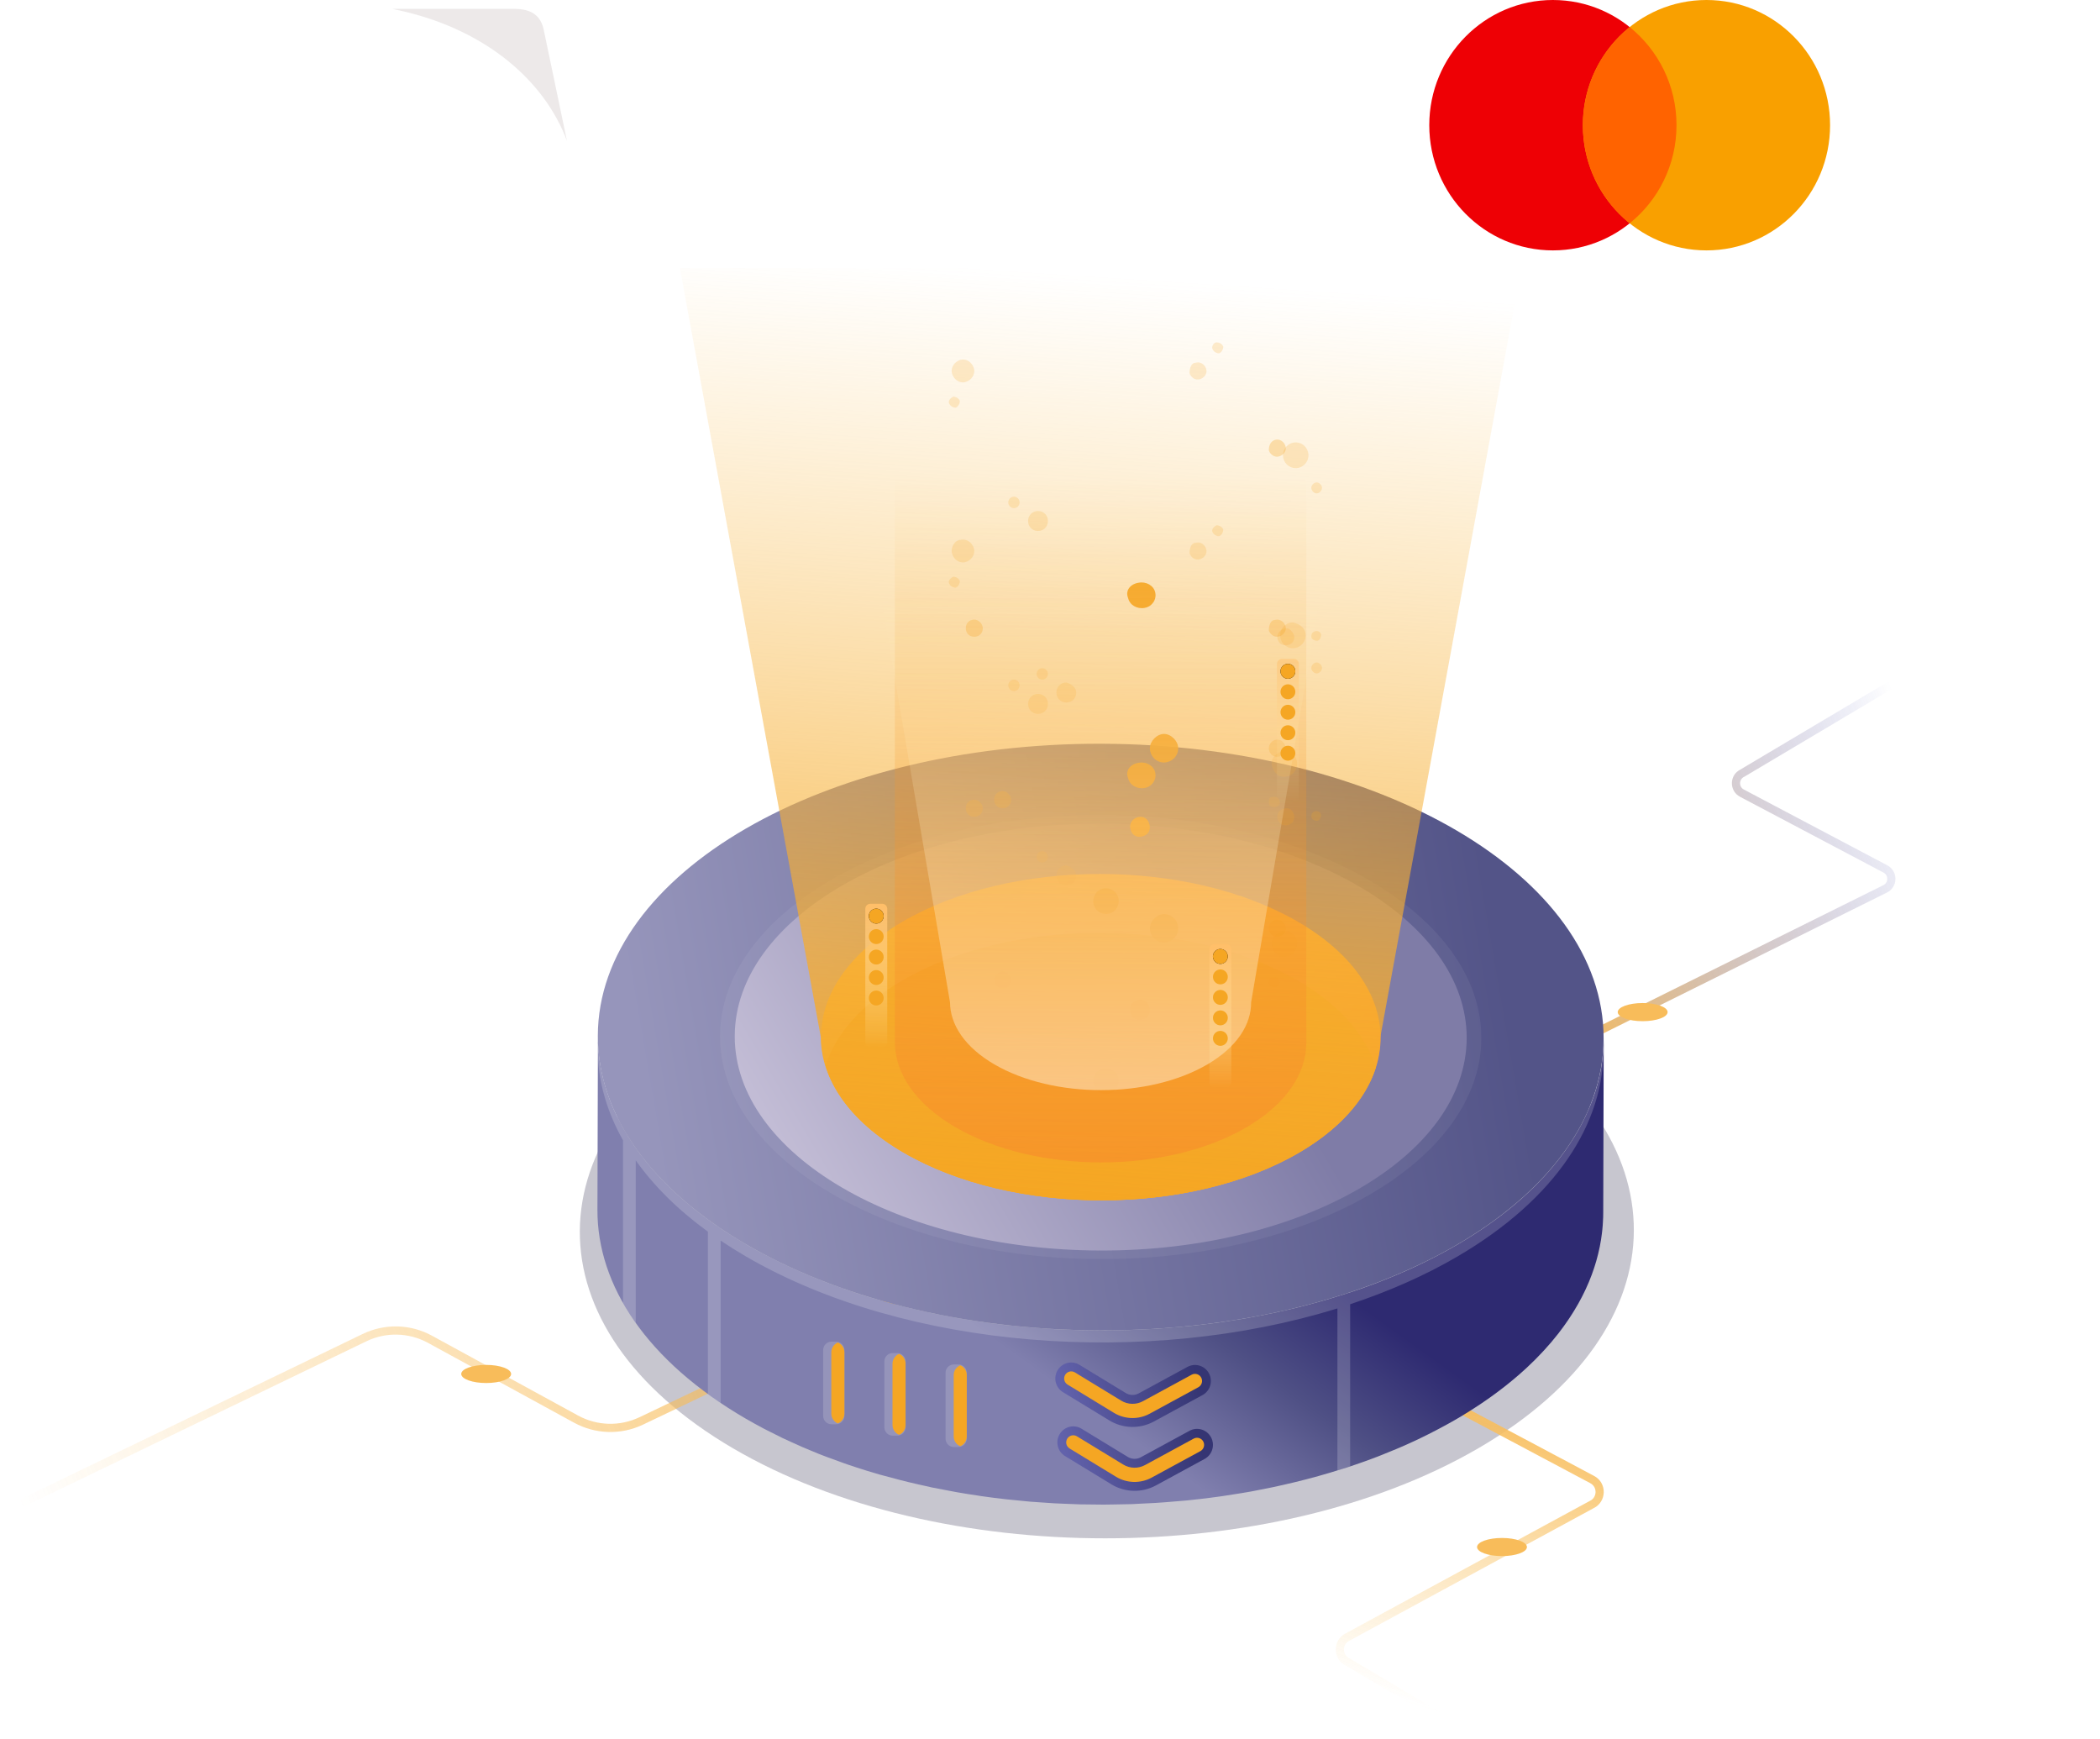 <svg width="122" height="101" viewBox="0 0 122 101" fill="none" xmlns="http://www.w3.org/2000/svg">
<g opacity="0.75">
<path opacity="0.3" d="M42.724 58.878C30.727 65.851 30.664 77.156 42.583 84.13C54.499 91.102 73.885 91.102 85.881 84.129C97.876 77.157 97.939 65.851 86.022 58.879C74.104 51.906 54.718 51.906 42.724 58.878Z" fill="#06002A"/>
<path d="M55.378 73.891L37.255 82.539C36.048 83.115 34.64 83.076 33.466 82.434L24.982 77.798C23.799 77.151 22.38 77.117 21.167 77.706L1 87.443" stroke="url(#paint0_linear)" stroke-width="0.476"/>
<path d="M28.244 80.338C29.045 80.338 29.693 80.103 29.693 79.811C29.693 79.521 29.045 79.285 28.244 79.285C27.444 79.285 26.795 79.521 26.795 79.811C26.795 80.103 27.444 80.338 28.244 80.338Z" fill="#F5A623"/>
<path d="M87.471 62.579L109.519 51.632C109.991 51.398 110 50.723 109.534 50.477L101.197 46.072C100.73 45.825 100.739 45.147 101.214 44.915L121 33.155" stroke="url(#paint1_linear)" stroke-width="0.476"/>
<path d="M95.431 59.319C96.231 59.319 96.88 59.083 96.88 58.792C96.88 58.501 96.231 58.265 95.431 58.265C94.63 58.265 93.982 58.501 93.982 58.792C93.982 59.083 94.63 59.319 95.431 59.319Z" fill="#F5A623"/>
<path d="M77.466 77.951L92.503 85.948C93.09 86.26 93.071 87.112 92.471 87.397L78.301 95.085C77.67 95.385 77.691 96.297 78.336 96.567L84.107 100" stroke="url(#paint2_linear)" stroke-width="0.476"/>
<path d="M87.259 90.391C88.059 90.391 88.708 90.156 88.708 89.865C88.708 89.573 88.059 89.338 87.259 89.338C86.459 89.338 85.81 89.573 85.81 89.865C85.81 90.156 86.459 90.391 87.259 90.391Z" fill="#F5A623"/>
</g>
<path d="M93.161 60.66C93.158 60.734 93.154 60.809 93.15 60.883C93.146 60.947 93.142 61.011 93.137 61.075C93.132 61.15 93.124 61.224 93.117 61.299C93.111 61.362 93.105 61.425 93.097 61.489C93.088 61.564 93.077 61.639 93.066 61.715C93.058 61.777 93.049 61.84 93.039 61.903C93.027 61.979 93.013 62.055 92.999 62.131C92.987 62.192 92.977 62.254 92.964 62.315C92.949 62.391 92.931 62.466 92.914 62.541C92.9 62.602 92.887 62.664 92.872 62.725C92.854 62.801 92.833 62.876 92.813 62.952C92.796 63.013 92.781 63.073 92.763 63.134C92.741 63.211 92.717 63.288 92.693 63.365C92.674 63.423 92.657 63.482 92.638 63.541C92.611 63.621 92.582 63.702 92.553 63.782C92.534 63.837 92.516 63.892 92.495 63.946C92.452 64.062 92.406 64.177 92.358 64.292C92.35 64.314 92.342 64.335 92.333 64.356C92.276 64.492 92.216 64.628 92.153 64.764C92.133 64.806 92.112 64.847 92.092 64.889C92.047 64.983 92.003 65.076 91.955 65.169C91.928 65.222 91.9 65.274 91.872 65.327C91.828 65.409 91.785 65.491 91.74 65.573C91.713 65.621 91.684 65.668 91.657 65.716C91.604 65.809 91.55 65.902 91.494 65.994C91.461 66.048 91.427 66.102 91.393 66.156C91.339 66.242 91.285 66.327 91.228 66.412C91.192 66.468 91.154 66.523 91.117 66.579C91.059 66.663 91.001 66.747 90.942 66.83C90.903 66.885 90.864 66.939 90.824 66.994C90.76 67.08 90.695 67.166 90.629 67.252C90.592 67.301 90.555 67.35 90.516 67.399C90.398 67.549 90.276 67.699 90.15 67.848C90.129 67.872 90.108 67.896 90.087 67.92C89.979 68.046 89.868 68.17 89.754 68.295C89.713 68.34 89.671 68.385 89.629 68.43C89.525 68.541 89.418 68.652 89.31 68.762C89.272 68.8 89.235 68.839 89.197 68.877C89.052 69.021 88.904 69.165 88.752 69.307C88.695 69.359 88.637 69.411 88.58 69.463C88.507 69.53 88.434 69.597 88.359 69.663C88.298 69.717 88.235 69.77 88.173 69.823C88.098 69.888 88.023 69.952 87.947 70.016C87.882 70.07 87.815 70.124 87.75 70.177C87.672 70.24 87.596 70.303 87.517 70.366C87.449 70.419 87.38 70.472 87.311 70.525C87.231 70.587 87.152 70.649 87.07 70.71C86.999 70.763 86.926 70.816 86.854 70.869C86.772 70.929 86.691 70.989 86.607 71.048C86.533 71.101 86.457 71.154 86.381 71.206C86.297 71.265 86.213 71.324 86.126 71.382C86.049 71.434 85.97 71.486 85.892 71.537C85.805 71.595 85.718 71.653 85.629 71.71C85.549 71.761 85.468 71.812 85.386 71.863C85.296 71.919 85.206 71.976 85.114 72.032C84.97 72.12 84.826 72.207 84.678 72.294C84.362 72.479 84.038 72.657 83.711 72.832C83.625 72.878 83.538 72.923 83.451 72.969C83.157 73.122 82.86 73.272 82.558 73.417C82.518 73.436 82.479 73.457 82.439 73.475C82.102 73.636 81.759 73.79 81.413 73.94C81.323 73.979 81.233 74.017 81.143 74.055C80.848 74.18 80.55 74.302 80.249 74.419C80.184 74.445 80.118 74.472 80.052 74.497C79.696 74.634 79.336 74.765 78.972 74.892C78.885 74.922 78.796 74.951 78.708 74.981C78.462 75.065 78.214 75.145 77.965 75.224C77.729 75.299 77.492 75.371 77.253 75.442C77.052 75.501 76.851 75.56 76.648 75.617C76.407 75.684 76.164 75.749 75.92 75.812C75.716 75.865 75.512 75.918 75.306 75.968C75.059 76.028 74.811 76.085 74.561 76.141C74.356 76.187 74.15 76.234 73.943 76.277C73.689 76.331 73.433 76.38 73.178 76.429C72.951 76.472 72.725 76.517 72.498 76.557C72.394 76.575 72.291 76.593 72.187 76.61C71.838 76.669 71.489 76.725 71.137 76.776C71.077 76.784 71.017 76.794 70.957 76.803C70.555 76.86 70.152 76.91 69.747 76.957C69.646 76.969 69.544 76.98 69.442 76.991C69.192 77.018 68.94 77.041 68.689 77.065C68.376 77.094 68.063 77.12 67.749 77.144C67.552 77.158 67.354 77.173 67.157 77.185C66.83 77.205 66.502 77.221 66.174 77.235C65.99 77.243 65.805 77.252 65.62 77.258C65.336 77.267 65.051 77.271 64.767 77.275C64.568 77.278 64.368 77.282 64.169 77.283C63.864 77.284 63.56 77.278 63.255 77.274C63.076 77.271 62.896 77.271 62.717 77.266C62.436 77.259 62.156 77.245 61.875 77.233C61.682 77.225 61.489 77.219 61.297 77.209C60.995 77.192 60.694 77.169 60.393 77.147C60.222 77.135 60.051 77.126 59.88 77.111C59.515 77.081 59.151 77.043 58.788 77.004C58.684 76.993 58.579 76.985 58.474 76.974C58.007 76.921 57.542 76.862 57.078 76.796C57.003 76.785 56.928 76.771 56.853 76.76C56.456 76.702 56.06 76.64 55.666 76.572C55.501 76.543 55.337 76.51 55.173 76.479C54.871 76.423 54.57 76.368 54.271 76.306C54.114 76.274 53.959 76.237 53.803 76.203C53.474 76.132 53.146 76.059 52.821 75.98C52.639 75.936 52.459 75.889 52.279 75.843C51.982 75.767 51.686 75.689 51.393 75.607C51.141 75.536 50.889 75.465 50.64 75.39C50.547 75.362 50.453 75.335 50.36 75.306C49.984 75.19 49.612 75.07 49.244 74.944C49.173 74.919 49.103 74.894 49.032 74.869C48.727 74.762 48.424 74.652 48.124 74.539C48.022 74.5 47.92 74.461 47.819 74.422C47.58 74.329 47.345 74.232 47.109 74.134C46.948 74.067 46.785 74.001 46.626 73.932C46.396 73.833 46.171 73.729 45.945 73.626C45.797 73.558 45.648 73.492 45.503 73.422C45.256 73.304 45.015 73.181 44.774 73.058C44.654 72.997 44.532 72.939 44.414 72.876C44.057 72.688 43.705 72.494 43.361 72.294C39.761 70.202 37.287 67.7 35.941 65.047C35.134 63.455 34.732 61.808 34.737 60.163V60.163C34.737 60.163 34.737 60.163 34.737 60.163L34.708 70.28C34.696 74.669 37.573 79.064 43.332 82.412C43.677 82.612 44.028 82.805 44.385 82.994C44.504 83.056 44.626 83.115 44.746 83.176C44.987 83.299 45.228 83.422 45.474 83.54C45.62 83.609 45.769 83.675 45.917 83.743C46.142 83.847 46.368 83.95 46.597 84.05C46.757 84.119 46.919 84.185 47.081 84.252C47.237 84.316 47.39 84.384 47.547 84.446C47.628 84.478 47.71 84.508 47.791 84.54C47.892 84.579 47.994 84.618 48.096 84.656C48.396 84.77 48.698 84.88 49.004 84.987C49.075 85.011 49.144 85.037 49.215 85.061C49.584 85.188 49.956 85.308 50.331 85.424C50.424 85.452 50.518 85.48 50.612 85.508C50.773 85.556 50.933 85.606 51.095 85.653C51.184 85.678 51.275 85.699 51.364 85.724C51.658 85.806 51.953 85.885 52.251 85.961C52.431 86.007 52.611 86.054 52.792 86.097C53.117 86.176 53.446 86.249 53.775 86.321C53.898 86.348 54.019 86.379 54.142 86.405C54.176 86.412 54.209 86.417 54.243 86.424C54.542 86.486 54.843 86.541 55.145 86.597C55.309 86.627 55.473 86.661 55.638 86.689C56.032 86.758 56.429 86.82 56.826 86.878C56.897 86.889 56.968 86.902 57.039 86.912C57.042 86.912 57.046 86.913 57.05 86.913C57.513 86.979 57.979 87.039 58.446 87.091C58.55 87.103 58.654 87.111 58.758 87.122C59.122 87.161 59.486 87.198 59.852 87.229C59.861 87.23 59.87 87.231 59.879 87.231C60.041 87.245 60.203 87.253 60.364 87.265C60.665 87.287 60.966 87.31 61.268 87.326C61.461 87.337 61.654 87.342 61.847 87.351C62.127 87.363 62.408 87.376 62.689 87.384C62.712 87.384 62.734 87.386 62.757 87.386C62.913 87.39 63.07 87.389 63.227 87.391C63.531 87.396 63.836 87.401 64.141 87.401C64.34 87.4 64.539 87.395 64.739 87.392C65.023 87.388 65.308 87.385 65.592 87.376C65.644 87.374 65.697 87.374 65.749 87.373C65.882 87.368 66.014 87.358 66.146 87.352C66.474 87.339 66.801 87.323 67.128 87.303C67.326 87.29 67.523 87.276 67.721 87.261C68.034 87.238 68.348 87.212 68.661 87.183C68.77 87.172 68.88 87.166 68.989 87.155C69.131 87.141 69.272 87.124 69.413 87.108C69.515 87.097 69.617 87.087 69.719 87.075C70.124 87.028 70.527 86.977 70.929 86.92C70.989 86.912 71.049 86.902 71.109 86.893C71.46 86.842 71.81 86.787 72.159 86.728C72.263 86.71 72.366 86.693 72.469 86.675C72.552 86.66 72.634 86.647 72.716 86.632C72.861 86.606 73.004 86.574 73.149 86.547C73.405 86.498 73.661 86.448 73.915 86.395C74.122 86.352 74.327 86.305 74.533 86.259C74.782 86.203 75.031 86.146 75.278 86.085C75.484 86.035 75.688 85.983 75.892 85.93C76.136 85.866 76.379 85.802 76.62 85.734C76.823 85.677 77.024 85.619 77.225 85.559C77.463 85.489 77.7 85.416 77.936 85.341C78.039 85.309 78.145 85.28 78.247 85.246C78.392 85.199 78.535 85.148 78.68 85.099C78.768 85.069 78.856 85.04 78.944 85.009C79.308 84.883 79.668 84.751 80.024 84.615C80.09 84.589 80.155 84.563 80.221 84.537C80.522 84.419 80.82 84.298 81.115 84.173C81.205 84.135 81.295 84.097 81.385 84.058C81.731 83.908 82.074 83.754 82.411 83.593C82.451 83.574 82.49 83.554 82.53 83.535C82.832 83.39 83.129 83.24 83.422 83.087C83.509 83.041 83.596 82.996 83.683 82.949C84.01 82.775 84.333 82.597 84.65 82.412C84.77 82.341 84.888 82.271 85.006 82.199C85.033 82.183 85.059 82.166 85.086 82.15C85.178 82.094 85.268 82.037 85.358 81.981C85.439 81.93 85.521 81.879 85.601 81.827C85.689 81.77 85.777 81.713 85.864 81.655C85.942 81.603 86.021 81.552 86.098 81.5C86.184 81.441 86.269 81.382 86.353 81.324C86.429 81.271 86.505 81.219 86.579 81.166C86.662 81.107 86.744 81.046 86.826 80.987C86.898 80.933 86.971 80.881 87.042 80.827C87.123 80.766 87.203 80.705 87.282 80.643C87.351 80.59 87.421 80.537 87.489 80.483C87.567 80.421 87.644 80.358 87.721 80.295C87.787 80.242 87.854 80.188 87.918 80.134C87.995 80.07 88.07 80.005 88.145 79.941C88.207 79.887 88.27 79.834 88.33 79.781C88.406 79.714 88.478 79.647 88.552 79.581C88.603 79.534 88.656 79.488 88.706 79.441C88.712 79.436 88.717 79.43 88.723 79.425C88.876 79.282 89.024 79.139 89.169 78.995C89.207 78.957 89.244 78.918 89.281 78.88C89.39 78.77 89.496 78.659 89.6 78.548C89.643 78.503 89.685 78.458 89.726 78.412C89.84 78.288 89.95 78.163 90.058 78.038C90.079 78.013 90.101 77.99 90.122 77.965C90.248 77.817 90.37 77.667 90.488 77.516C90.498 77.504 90.509 77.492 90.519 77.479C90.547 77.443 90.573 77.406 90.601 77.37C90.667 77.284 90.732 77.198 90.795 77.112C90.835 77.057 90.874 77.003 90.913 76.948C90.972 76.865 91.031 76.781 91.088 76.697C91.126 76.641 91.163 76.586 91.2 76.53C91.256 76.445 91.311 76.359 91.364 76.274C91.398 76.22 91.432 76.166 91.465 76.111C91.521 76.019 91.575 75.927 91.628 75.834C91.65 75.797 91.673 75.759 91.694 75.722C91.7 75.711 91.705 75.701 91.711 75.69C91.757 75.608 91.8 75.525 91.844 75.443C91.871 75.391 91.9 75.339 91.926 75.287C91.975 75.193 92.02 75.099 92.065 75.004C92.084 74.963 92.105 74.922 92.124 74.882C92.187 74.746 92.247 74.61 92.305 74.473C92.313 74.454 92.32 74.435 92.328 74.415C92.376 74.298 92.423 74.181 92.467 74.064C92.468 74.059 92.47 74.054 92.472 74.05C92.491 73.999 92.508 73.948 92.526 73.897C92.554 73.818 92.583 73.738 92.609 73.659C92.629 73.6 92.646 73.541 92.665 73.482C92.688 73.405 92.713 73.328 92.735 73.252C92.753 73.191 92.768 73.13 92.784 73.069C92.805 72.993 92.825 72.918 92.844 72.843C92.859 72.781 92.872 72.719 92.886 72.656C92.903 72.582 92.921 72.508 92.936 72.433C92.938 72.42 92.942 72.407 92.944 72.394C92.954 72.345 92.961 72.296 92.97 72.247C92.984 72.172 92.998 72.096 93.011 72.02C93.021 71.957 93.029 71.894 93.038 71.831C93.049 71.757 93.059 71.682 93.068 71.607C93.076 71.543 93.082 71.479 93.089 71.415C93.096 71.341 93.103 71.267 93.109 71.193C93.114 71.129 93.118 71.064 93.121 70.999C93.126 70.926 93.13 70.852 93.132 70.778C93.133 70.754 93.135 70.73 93.136 70.706C93.138 70.62 93.14 70.534 93.14 70.448L93.169 60.331C93.168 60.441 93.165 60.55 93.161 60.66Z" fill="url(#paint3_linear)"/>
<path opacity="0.19" d="M93.15 60.883C93.146 60.947 93.142 61.011 93.138 61.075C93.132 61.15 93.124 61.224 93.117 61.299C93.111 61.362 93.105 61.426 93.097 61.489C93.088 61.564 93.077 61.639 93.067 61.715C93.058 61.777 93.049 61.84 93.039 61.903C93.027 61.979 93.013 62.055 92.999 62.131C92.987 62.192 92.977 62.254 92.964 62.315C92.949 62.391 92.931 62.466 92.915 62.541C92.9 62.602 92.888 62.664 92.873 62.725C92.854 62.801 92.833 62.877 92.813 62.952C92.796 63.013 92.781 63.073 92.764 63.134C92.742 63.211 92.717 63.288 92.693 63.365C92.674 63.423 92.657 63.482 92.638 63.541C92.611 63.622 92.582 63.702 92.553 63.782C92.534 63.837 92.516 63.892 92.495 63.946C92.452 64.062 92.406 64.177 92.358 64.292C92.35 64.314 92.342 64.335 92.333 64.356C92.276 64.492 92.216 64.628 92.153 64.764C92.133 64.806 92.112 64.847 92.092 64.889C92.047 64.983 92.003 65.076 91.955 65.169C91.928 65.222 91.9 65.274 91.872 65.327C91.828 65.409 91.785 65.491 91.74 65.573C91.713 65.621 91.684 65.668 91.657 65.716C91.604 65.809 91.55 65.902 91.494 65.994C91.461 66.048 91.427 66.102 91.393 66.156C91.339 66.242 91.285 66.327 91.228 66.412C91.192 66.468 91.154 66.523 91.117 66.579C91.059 66.663 91.001 66.747 90.942 66.831C90.903 66.885 90.864 66.94 90.824 66.994C90.76 67.08 90.695 67.166 90.629 67.252C90.592 67.301 90.555 67.35 90.516 67.399C90.398 67.549 90.276 67.699 90.15 67.848C90.129 67.872 90.108 67.896 90.087 67.92C89.979 68.046 89.868 68.171 89.754 68.295C89.713 68.34 89.671 68.385 89.629 68.43C89.525 68.541 89.419 68.652 89.31 68.762C89.272 68.801 89.236 68.839 89.197 68.877C89.052 69.021 88.904 69.165 88.752 69.307C88.696 69.359 88.637 69.411 88.58 69.463C88.507 69.53 88.434 69.597 88.359 69.663C88.298 69.717 88.235 69.77 88.173 69.823C88.098 69.888 88.023 69.952 87.947 70.017C87.882 70.07 87.816 70.124 87.75 70.177C87.672 70.24 87.596 70.303 87.517 70.366C87.449 70.419 87.38 70.472 87.311 70.526C87.231 70.587 87.152 70.649 87.07 70.71C86.999 70.763 86.926 70.816 86.854 70.869C86.772 70.929 86.691 70.989 86.607 71.049C86.533 71.101 86.457 71.154 86.381 71.206C86.297 71.265 86.213 71.324 86.126 71.382C86.049 71.434 85.971 71.486 85.892 71.538C85.805 71.595 85.718 71.653 85.629 71.71C85.549 71.761 85.468 71.812 85.386 71.863C85.296 71.92 85.206 71.976 85.114 72.032C84.97 72.12 84.826 72.208 84.678 72.294C84.362 72.479 84.038 72.657 83.711 72.832C83.625 72.878 83.538 72.924 83.451 72.969C83.157 73.122 82.86 73.272 82.558 73.417C82.518 73.436 82.479 73.457 82.439 73.476C82.102 73.636 81.759 73.79 81.413 73.94C81.323 73.979 81.233 74.017 81.143 74.055C80.848 74.18 80.55 74.302 80.249 74.419C80.184 74.445 80.119 74.472 80.052 74.497C79.697 74.634 79.336 74.765 78.972 74.892C78.885 74.922 78.796 74.952 78.708 74.982C78.619 75.012 78.528 75.04 78.438 75.07C78.28 75.121 78.123 75.174 77.965 75.224C77.729 75.299 77.492 75.371 77.253 75.442C77.052 75.501 76.851 75.56 76.648 75.617C76.407 75.684 76.164 75.749 75.92 75.812C75.716 75.865 75.512 75.918 75.306 75.968C75.059 76.028 74.811 76.085 74.561 76.141C74.356 76.187 74.15 76.234 73.943 76.277C73.689 76.331 73.433 76.38 73.178 76.429C72.951 76.472 72.725 76.517 72.498 76.557C72.394 76.575 72.291 76.593 72.187 76.61C71.838 76.669 71.489 76.725 71.137 76.776C71.077 76.784 71.017 76.794 70.957 76.803C70.555 76.86 70.152 76.91 69.747 76.957C69.645 76.969 69.544 76.98 69.442 76.991C69.192 77.018 68.94 77.042 68.689 77.065C68.376 77.094 68.063 77.12 67.749 77.144C67.552 77.158 67.354 77.173 67.157 77.185C66.83 77.205 66.502 77.221 66.174 77.235C65.99 77.243 65.805 77.252 65.62 77.258C65.336 77.267 65.051 77.271 64.767 77.275C64.568 77.278 64.368 77.282 64.169 77.283C63.864 77.284 63.56 77.278 63.255 77.274C63.076 77.271 62.896 77.271 62.717 77.266C62.436 77.259 62.156 77.245 61.875 77.233C61.682 77.225 61.489 77.219 61.297 77.209C60.995 77.192 60.694 77.169 60.393 77.147C60.222 77.135 60.051 77.126 59.88 77.111C59.515 77.081 59.151 77.043 58.788 77.004C58.684 76.993 58.579 76.985 58.474 76.974C58.007 76.921 57.542 76.862 57.078 76.796C57.003 76.785 56.928 76.771 56.853 76.76C56.456 76.702 56.06 76.64 55.666 76.572C55.501 76.543 55.337 76.51 55.172 76.479C54.871 76.423 54.57 76.368 54.271 76.306C54.114 76.274 53.959 76.237 53.803 76.203C53.474 76.132 53.146 76.059 52.821 75.98C52.639 75.936 52.459 75.889 52.279 75.843C51.982 75.767 51.686 75.689 51.393 75.607C51.141 75.536 50.889 75.465 50.64 75.39C50.547 75.362 50.453 75.335 50.36 75.306C49.984 75.19 49.612 75.07 49.244 74.944C49.173 74.919 49.103 74.894 49.032 74.869C48.727 74.762 48.424 74.652 48.124 74.539C48.022 74.5 47.92 74.461 47.819 74.422C47.58 74.329 47.345 74.232 47.109 74.134C46.948 74.067 46.785 74.001 46.626 73.932C46.396 73.833 46.171 73.729 45.945 73.626C45.797 73.558 45.648 73.492 45.502 73.422C45.256 73.304 45.015 73.181 44.774 73.058C44.654 72.997 44.532 72.939 44.414 72.876C44.057 72.688 43.705 72.494 43.361 72.294C42.837 71.99 42.341 71.676 41.865 71.355C41.612 71.185 41.365 71.011 41.125 70.836C39.364 69.55 37.967 68.151 36.934 66.685C36.663 66.3 36.415 65.912 36.194 65.519C36.106 65.362 36.022 65.205 35.941 65.047C35.159 63.504 34.761 61.909 34.741 60.314C34.739 60.344 34.737 60.373 34.736 60.403L34.733 61.355C34.81 63.007 35.299 64.653 36.194 66.239V75.684C36.416 76.075 36.662 76.462 36.934 76.845V67.404C37.968 68.867 39.365 70.263 41.125 71.546V80.976C41.365 81.151 41.611 81.324 41.865 81.494V72.065C42.336 72.382 42.829 72.691 43.347 72.992C52.673 78.413 66.679 79.416 77.698 76.003V85.414C77.778 85.39 77.857 85.367 77.936 85.341C78.039 85.309 78.145 85.28 78.247 85.246C78.311 85.225 78.374 85.203 78.438 85.181V75.762C80.667 75.022 82.766 74.102 84.664 72.992C90.392 69.64 93.219 65.239 93.152 60.847C93.151 60.859 93.15 60.871 93.15 60.883Z" fill="white"/>
<path d="M93.162 60.323C93.189 50.914 80.129 43.249 63.994 43.204C47.859 43.159 34.757 50.75 34.731 60.16C34.704 69.569 47.763 77.234 63.899 77.279C80.034 77.324 93.136 69.733 93.162 60.323Z" fill="url(#paint4_linear)"/>
<g opacity="0.3">
<path opacity="0.19" d="M86.057 60.304C86.077 53.182 76.193 47.381 63.981 47.347C51.769 47.313 41.853 53.058 41.833 60.18C41.813 67.302 51.697 73.103 63.909 73.137C76.121 73.171 86.037 67.425 86.057 60.304Z" fill="white"/>
</g>
<path d="M85.207 60.302C85.225 53.455 75.722 47.877 63.98 47.844C52.239 47.81 42.704 53.335 42.685 60.182C42.666 67.03 52.17 72.608 63.911 72.641C75.653 72.674 85.187 67.15 85.207 60.302Z" fill="url(#paint5_linear)"/>
<path d="M75.407 53.545C81.775 57.246 81.809 63.247 75.482 66.948C69.156 70.65 58.866 70.65 52.498 66.949C46.13 63.247 46.097 57.246 52.423 53.545C58.749 49.843 69.04 49.844 75.407 53.545Z" fill="url(#paint6_linear)"/>
<path d="M75.392 56.962C69.025 53.261 58.735 53.26 52.408 56.962C50.017 58.361 48.536 60.089 47.961 61.898C48.529 63.748 50.039 65.519 52.498 66.948C58.866 70.65 69.156 70.65 75.482 66.948C77.874 65.549 79.355 63.821 79.93 62.013C79.361 60.163 77.851 58.391 75.392 56.962Z" fill="#F5A623"/>
<path d="M70.354 83.487C70.355 83.487 70.355 83.488 70.356 83.489C70.598 83.941 70.43 84.505 69.982 84.748L67.151 86.287C66.34 86.727 65.347 86.701 64.56 86.219L61.874 84.581C61.438 84.315 61.298 83.744 61.562 83.305C61.827 82.866 62.394 82.725 62.83 82.991L65.518 84.63C65.749 84.771 66.038 84.779 66.274 84.651L69.105 83.112C69.552 82.869 70.112 83.037 70.354 83.487Z" fill="url(#paint7_linear)"/>
<path d="M69.903 83.733C69.903 83.734 69.903 83.734 69.904 83.734C70.011 83.935 69.937 84.186 69.737 84.294L66.906 85.832C66.255 86.186 65.458 86.165 64.826 85.778L62.139 84.14C61.945 84.022 61.883 83.768 62.001 83.572C62.118 83.377 62.37 83.315 62.564 83.433L65.252 85.072C65.637 85.308 66.121 85.32 66.517 85.105L69.348 83.567C69.547 83.459 69.795 83.533 69.903 83.733Z" fill="#F5A623"/>
<path d="M70.235 79.775C70.235 79.776 70.236 79.776 70.236 79.777C70.478 80.229 70.311 80.793 69.862 81.037L67.031 82.575C66.22 83.016 65.228 82.99 64.441 82.507L61.755 80.87C61.318 80.604 61.179 80.032 61.443 79.593C61.707 79.154 62.275 79.014 62.711 79.28L65.399 80.918C65.63 81.06 65.918 81.067 66.154 80.939L68.985 79.401C69.433 79.157 69.992 79.325 70.235 79.775Z" fill="url(#paint8_linear)"/>
<path d="M69.784 80.022C69.785 80.022 69.785 80.022 69.785 80.023C69.893 80.224 69.818 80.474 69.619 80.582L66.788 82.121C66.137 82.475 65.34 82.454 64.707 82.066L62.02 80.428C61.827 80.31 61.764 80.056 61.882 79.861C61.999 79.666 62.252 79.603 62.446 79.721L65.133 81.36C65.518 81.596 66.003 81.609 66.398 81.394L69.229 79.855C69.428 79.747 69.677 79.822 69.784 80.022Z" fill="#F5A623"/>
<path d="M48.573 82.734H48.304C48.038 82.734 47.822 82.516 47.822 82.248V78.42C47.822 78.152 48.038 77.934 48.304 77.934H48.573C48.839 77.934 49.055 78.152 49.055 78.42V82.248C49.055 82.516 48.839 82.734 48.573 82.734Z" fill="#9594BA"/>
<path d="M48.676 77.982C48.453 78.075 48.296 78.296 48.296 78.555V82.113C48.296 82.371 48.453 82.592 48.676 82.686C48.899 82.592 49.056 82.371 49.056 82.113V78.555C49.056 78.296 48.899 78.075 48.676 77.982Z" fill="#F5A623"/>
<path d="M52.128 83.396H51.86C51.594 83.396 51.378 83.178 51.378 82.91V79.082C51.378 78.814 51.594 78.596 51.86 78.596H52.128C52.395 78.596 52.611 78.814 52.611 79.082V82.91C52.611 83.178 52.395 83.396 52.128 83.396Z" fill="#9594BA"/>
<path d="M52.23 78.644C52.007 78.737 51.85 78.959 51.85 79.217V82.775C51.85 83.033 52.007 83.254 52.23 83.348C52.453 83.254 52.61 83.033 52.61 82.775V79.217C52.61 78.959 52.453 78.737 52.23 78.644Z" fill="#F5A623"/>
<path d="M55.683 84.057H55.415C55.148 84.057 54.932 83.84 54.932 83.572V79.744C54.932 79.476 55.148 79.258 55.415 79.258H55.683C55.949 79.258 56.165 79.476 56.165 79.744V83.572C56.165 83.84 55.949 84.057 55.683 84.057Z" fill="#9594BA"/>
<path d="M55.785 79.306C55.562 79.4 55.405 79.621 55.405 79.879V83.437C55.405 83.696 55.562 83.917 55.785 84.01C56.008 83.917 56.165 83.696 56.165 83.437V79.879C56.165 79.621 56.008 79.399 55.785 79.306Z" fill="#F5A623"/>
<path d="M39.498 15.563L47.685 60.247C47.699 62.672 49.299 65.098 52.483 66.948C58.851 70.65 69.141 70.65 75.467 66.948C78.63 65.098 80.204 62.672 80.19 60.247L88.377 15.563H39.498Z" fill="url(#paint9_linear)"/>
<path opacity="0.9" d="M68.447 53.923C68.447 54.421 68.036 54.753 67.624 54.753C67.131 54.753 66.802 54.338 66.802 53.923C66.802 53.508 67.213 53.093 67.624 53.093C68.036 53.093 68.447 53.425 68.447 53.923Z" fill="#F5A623"/>
<path opacity="0.3" d="M57.096 46.95C57.096 47.282 56.849 47.448 56.602 47.448C56.273 47.448 56.108 47.199 56.108 46.95C56.108 46.618 56.355 46.452 56.602 46.452C56.849 46.452 57.096 46.701 57.096 46.95Z" fill="#F5A623"/>
<path opacity="0.2" d="M60.88 40.89C60.88 41.222 60.633 41.471 60.304 41.471C59.975 41.471 59.728 41.222 59.728 40.89C59.728 40.558 59.975 40.309 60.304 40.309C60.633 40.309 60.88 40.558 60.88 40.89Z" fill="#F5A623"/>
<path opacity="0.2" d="M76.802 38.801C76.802 38.96 76.647 39.119 76.491 39.119C76.336 39.119 76.181 38.96 76.181 38.801C76.181 38.642 76.336 38.482 76.491 38.482C76.647 38.482 76.802 38.642 76.802 38.801Z" fill="#F5A623"/>
<path opacity="0.2" d="M75.852 36.905C75.852 37.32 75.522 37.652 75.111 37.652C74.7 37.652 74.371 37.32 74.371 36.905C74.371 36.49 74.7 36.158 75.111 36.158C75.522 36.241 75.852 36.49 75.852 36.905Z" fill="#F5A623"/>
<path opacity="0.2" d="M58.905 40.143C59.087 40.143 59.234 39.994 59.234 39.811C59.234 39.627 59.087 39.478 58.905 39.478C58.723 39.478 58.576 39.627 58.576 39.811C58.576 39.994 58.723 40.143 58.905 40.143Z" fill="#F5A623"/>
<path opacity="0.3" d="M58.741 56.911C58.741 57.243 58.494 57.409 58.247 57.409C57.918 57.409 57.753 57.16 57.753 56.911C57.753 56.662 58 56.413 58.247 56.413C58.494 56.413 58.741 56.662 58.741 56.911Z" fill="#F5A623"/>
<path opacity="0.2" d="M62.525 50.851C62.525 51.183 62.278 51.432 61.949 51.432C61.62 51.432 61.373 51.183 61.373 50.851C61.373 50.519 61.62 50.27 61.949 50.27C62.278 50.353 62.525 50.602 62.525 50.851Z" fill="#F5A623"/>
<path opacity="0.2" d="M60.55 50.104C60.732 50.104 60.879 49.956 60.879 49.772C60.879 49.589 60.732 49.44 60.55 49.44C60.368 49.44 60.221 49.589 60.221 49.772C60.221 49.956 60.368 50.104 60.55 50.104Z" fill="#F5A623"/>
<path opacity="0.9" d="M65.54 45.203C65.627 45.61 66.065 45.853 66.502 45.772C66.939 45.691 67.202 45.284 67.114 44.878C67.027 44.472 66.59 44.228 66.152 44.309C65.627 44.39 65.365 44.797 65.54 45.203Z" fill="#F5A623"/>
<path opacity="0.3" d="M73.712 36.62C73.8 36.879 74.063 37.052 74.326 36.966C74.589 36.879 74.764 36.62 74.677 36.36C74.589 36.101 74.326 35.928 74.063 36.015C73.8 36.015 73.712 36.36 73.712 36.62Z" fill="#F5A623"/>
<path opacity="0.2" d="M69.106 32.137C69.194 32.397 69.457 32.569 69.72 32.483C69.983 32.397 70.158 32.137 70.07 31.878C69.983 31.618 69.72 31.445 69.457 31.532C69.194 31.532 69.106 31.878 69.106 32.137Z" fill="#F5A623"/>
<path opacity="0.2" d="M55.141 33.9C55.219 34.059 55.374 34.138 55.53 34.138C55.685 34.059 55.763 33.9 55.763 33.74C55.685 33.581 55.53 33.502 55.374 33.502C55.219 33.581 55.064 33.74 55.141 33.9Z" fill="#F5A623"/>
<path opacity="0.2" d="M55.303 32.137C55.388 32.482 55.73 32.741 56.072 32.655C56.415 32.569 56.671 32.223 56.586 31.878C56.5 31.533 56.158 31.274 55.816 31.36C55.474 31.36 55.217 31.792 55.303 32.137Z" fill="#F5A623"/>
<path opacity="0.2" d="M70.443 30.911C70.52 31.07 70.676 31.15 70.831 31.15C70.987 31.07 71.064 30.911 71.064 30.752C70.987 30.593 70.831 30.513 70.676 30.513C70.52 30.593 70.365 30.752 70.443 30.911Z" fill="#F5A623"/>
<path opacity="0.2" d="M74.237 57.283C74.081 57.362 73.926 57.362 73.771 57.283C73.693 57.124 73.693 56.964 73.771 56.805C73.926 56.726 74.081 56.726 74.237 56.805C74.392 56.964 74.392 57.203 74.237 57.283Z" fill="#F5A623"/>
<path opacity="0.2" d="M75.112 55.398C74.763 55.658 74.326 55.658 74.064 55.312C73.802 54.966 73.802 54.533 74.151 54.274C74.501 54.014 74.937 54.014 75.2 54.36C75.462 54.62 75.374 55.139 75.112 55.398Z" fill="#F5A623"/>
<path opacity="0.3" d="M73.809 53.633C73.632 53.893 73.72 54.153 73.897 54.326C74.162 54.5 74.427 54.413 74.603 54.24C74.78 53.979 74.692 53.719 74.515 53.546C74.338 53.372 73.985 53.372 73.809 53.633Z" fill="#F5A623"/>
<path opacity="0.2" d="M74.303 47.136C74.126 47.403 74.214 47.67 74.391 47.849C74.656 48.027 74.921 47.938 75.097 47.76C75.274 47.492 75.186 47.225 75.009 47.047C74.832 46.869 74.479 46.958 74.303 47.136Z" fill="#F5A623"/>
<path opacity="0.2" d="M76.232 47.228C76.154 47.388 76.154 47.547 76.309 47.626C76.465 47.706 76.62 47.706 76.698 47.547C76.775 47.388 76.775 47.228 76.62 47.149C76.465 47.069 76.309 47.149 76.232 47.228Z" fill="#F5A623"/>
<path d="M63.527 62.968C63.608 63.374 64.011 63.618 64.413 63.537C64.816 63.456 65.058 63.049 64.977 62.643C64.897 62.236 64.494 61.993 64.091 62.074C63.688 62.155 63.447 62.562 63.527 62.968Z" fill="#F5A623"/>
<path d="M65.672 58.784C65.758 59.128 66.013 59.3 66.354 59.214C66.695 59.128 66.866 58.87 66.781 58.526C66.695 58.181 66.44 58.009 66.099 58.095C65.758 58.181 65.587 58.44 65.672 58.784Z" fill="#F5A623"/>
<path opacity="0.9" d="M68.447 43.463C68.447 43.961 68.036 44.293 67.624 44.293C67.131 44.293 66.802 43.878 66.802 43.463C66.802 43.048 67.213 42.633 67.624 42.633C68.036 42.633 68.447 43.048 68.447 43.463Z" fill="#F5A623"/>
<path opacity="0.3" d="M57.096 36.49C57.096 36.822 56.849 36.988 56.602 36.988C56.273 36.988 56.108 36.739 56.108 36.49C56.108 36.158 56.355 35.992 56.602 35.992C56.849 35.992 57.096 36.241 57.096 36.49Z" fill="#F5A623"/>
<path opacity="0.2" d="M60.88 30.264C60.88 30.596 60.633 30.845 60.304 30.845C59.975 30.845 59.728 30.596 59.728 30.264C59.728 29.932 59.975 29.683 60.304 29.683C60.633 29.683 60.88 29.932 60.88 30.264Z" fill="#F5A623"/>
<path opacity="0.2" d="M76.802 28.341C76.802 28.5 76.647 28.66 76.491 28.66C76.336 28.66 76.181 28.5 76.181 28.341C76.181 28.182 76.336 28.023 76.491 28.023C76.647 28.023 76.802 28.182 76.802 28.341Z" fill="#F5A623"/>
<path opacity="0.2" d="M75.275 27.193C75.684 27.193 76.015 26.858 76.015 26.446C76.015 26.033 75.684 25.698 75.275 25.698C74.866 25.698 74.535 26.033 74.535 26.446C74.535 26.858 74.866 27.193 75.275 27.193Z" fill="#F5A623"/>
<path opacity="0.2" d="M58.905 29.517C59.087 29.517 59.234 29.369 59.234 29.185C59.234 29.002 59.087 28.853 58.905 28.853C58.723 28.853 58.576 29.002 58.576 29.185C58.576 29.369 58.723 29.517 58.905 29.517Z" fill="#F5A623"/>
<path opacity="0.3" d="M58.741 46.452C58.741 46.784 58.494 46.95 58.247 46.95C57.918 46.95 57.753 46.701 57.753 46.452C57.753 46.12 58 45.954 58.247 45.954C58.494 45.954 58.741 46.203 58.741 46.452Z" fill="#F5A623"/>
<path opacity="0.2" d="M62.525 40.226C62.525 40.558 62.278 40.807 61.949 40.807C61.62 40.807 61.373 40.558 61.373 40.226C61.373 39.894 61.62 39.645 61.949 39.645C62.278 39.728 62.525 39.977 62.525 40.226Z" fill="#F5A623"/>
<path opacity="0.2" d="M60.55 39.479C60.732 39.479 60.879 39.33 60.879 39.147C60.879 38.963 60.732 38.815 60.55 38.815C60.368 38.815 60.221 38.963 60.221 39.147C60.221 39.33 60.368 39.479 60.55 39.479Z" fill="#F5A623"/>
<path opacity="0.9" d="M65.54 34.743C65.627 35.15 66.065 35.394 66.502 35.312C66.939 35.231 67.202 34.825 67.114 34.418C67.027 34.012 66.59 33.768 66.152 33.849C65.627 33.931 65.365 34.337 65.54 34.743Z" fill="#F5A623"/>
<path opacity="0.3" d="M73.712 26.16C73.8 26.419 74.063 26.593 74.326 26.506C74.589 26.419 74.764 26.16 74.677 25.901C74.589 25.641 74.326 25.468 74.063 25.555C73.8 25.641 73.712 25.901 73.712 26.16Z" fill="#F5A623"/>
<path opacity="0.2" d="M69.106 21.677C69.194 21.937 69.457 22.11 69.72 22.023C69.983 21.937 70.158 21.677 70.07 21.418C69.983 21.159 69.72 20.986 69.457 21.072C69.194 21.072 69.106 21.418 69.106 21.677Z" fill="#F5A623"/>
<path opacity="0.2" d="M55.141 23.44C55.219 23.599 55.374 23.679 55.53 23.679C55.685 23.599 55.763 23.44 55.763 23.281C55.685 23.122 55.53 23.042 55.374 23.042C55.219 23.122 55.064 23.281 55.141 23.44Z" fill="#F5A623"/>
<path opacity="0.2" d="M55.303 21.677C55.388 22.023 55.73 22.282 56.072 22.195C56.415 22.109 56.671 21.764 56.586 21.418C56.5 21.073 56.158 20.814 55.816 20.9C55.474 20.987 55.217 21.332 55.303 21.677Z" fill="#F5A623"/>
<path opacity="0.2" d="M70.443 20.285C70.52 20.445 70.676 20.524 70.831 20.524C70.987 20.445 71.064 20.285 71.064 20.126C70.987 19.967 70.831 19.887 70.676 19.887C70.52 19.887 70.365 20.126 70.443 20.285Z" fill="#F5A623"/>
<path opacity="0.2" d="M74.237 46.823C74.081 46.903 73.926 46.903 73.771 46.823C73.693 46.664 73.693 46.505 73.771 46.345C73.926 46.266 74.081 46.266 74.237 46.345C74.392 46.505 74.392 46.743 74.237 46.823Z" fill="#F5A623"/>
<path opacity="0.2" d="M75.112 44.938C74.763 45.198 74.326 45.198 74.064 44.852C73.802 44.506 73.802 44.074 74.151 43.814C74.501 43.555 74.937 43.555 75.2 43.901C75.462 44.246 75.374 44.679 75.112 44.938Z" fill="#F5A623"/>
<path opacity="0.3" d="M73.809 43.173C73.632 43.433 73.72 43.693 73.897 43.867C74.162 44.04 74.427 43.953 74.603 43.78C74.78 43.52 74.692 43.26 74.515 43.086C74.338 42.913 73.985 42.913 73.809 43.173Z" fill="#F5A623"/>
<path opacity="0.2" d="M74.303 36.725C74.126 36.977 74.214 37.228 74.391 37.395C74.656 37.562 74.921 37.479 75.097 37.311C75.274 37.06 75.186 36.809 75.009 36.642C74.832 36.391 74.479 36.474 74.303 36.725Z" fill="#F5A623"/>
<path opacity="0.2" d="M76.232 36.769C76.154 36.928 76.154 37.087 76.309 37.167C76.465 37.247 76.62 37.247 76.698 37.087C76.775 36.928 76.775 36.769 76.62 36.689C76.465 36.61 76.309 36.689 76.232 36.769Z" fill="#F5A623"/>
<path d="M63.527 52.508C63.608 52.915 64.011 53.158 64.413 53.077C64.816 52.996 65.058 52.59 64.977 52.183C64.897 51.777 64.494 51.533 64.091 51.614C63.688 51.695 63.447 52.102 63.527 52.508Z" fill="#F5A623"/>
<path d="M65.672 48.158C65.758 48.502 66.013 48.674 66.354 48.588C66.695 48.502 66.866 48.244 66.781 47.9C66.695 47.556 66.44 47.384 66.099 47.47C65.758 47.556 65.587 47.9 65.672 48.158Z" fill="#F5A623"/>
<path opacity="0.5" d="M51.986 27.694V60.553C51.996 62.337 53.173 64.121 55.514 65.482C60.197 68.204 67.765 68.204 72.417 65.482C74.743 64.121 75.9 62.337 75.89 60.553V27.694H51.986Z" fill="url(#paint10_linear)"/>
<path opacity="0.5" d="M51.098 34.177L55.191 58.224C55.199 59.529 56.06 60.835 57.773 61.831C61.2 63.823 66.738 63.823 70.142 61.831C71.845 60.835 72.692 59.529 72.684 58.224L76.778 34.177H51.098Z" fill="url(#paint11_linear)"/>
<path d="M51.254 60.839H50.56C50.4 60.839 50.27 60.709 50.27 60.547V52.791C50.27 52.63 50.4 52.499 50.56 52.499H51.254C51.414 52.499 51.544 52.63 51.544 52.791V60.547C51.544 60.709 51.414 60.839 51.254 60.839Z" fill="url(#paint12_linear)"/>
<g filter="url(#filter0_d)">
<path d="M50.906 53.649C51.144 53.649 51.337 53.455 51.337 53.215C51.337 52.976 51.144 52.782 50.906 52.782C50.668 52.782 50.475 52.976 50.475 53.215C50.475 53.455 50.668 53.649 50.906 53.649Z" fill="black"/>
</g>
<path d="M50.906 53.649C51.144 53.649 51.337 53.455 51.337 53.215C51.337 52.976 51.144 52.782 50.906 52.782C50.668 52.782 50.475 52.976 50.475 53.215C50.475 53.455 50.668 53.649 50.906 53.649Z" fill="#F5A623"/>
<path d="M50.906 54.839C51.144 54.839 51.337 54.645 51.337 54.405C51.337 54.166 51.144 53.971 50.906 53.971C50.668 53.971 50.475 54.166 50.475 54.405C50.475 54.645 50.668 54.839 50.906 54.839Z" fill="#F5A623"/>
<path d="M51.337 55.594C51.337 55.834 51.144 56.028 50.906 56.028C50.668 56.028 50.475 55.834 50.475 55.594C50.475 55.355 50.668 55.161 50.906 55.161C51.144 55.161 51.337 55.355 51.337 55.594Z" fill="#F5A623"/>
<path d="M51.337 56.784C51.337 57.023 51.144 57.218 50.906 57.218C50.668 57.218 50.475 57.023 50.475 56.784C50.475 56.544 50.668 56.35 50.906 56.35C51.144 56.35 51.337 56.544 51.337 56.784Z" fill="#F5A623"/>
<path d="M51.337 57.973C51.337 58.213 51.144 58.407 50.906 58.407C50.668 58.407 50.475 58.213 50.475 57.973C50.475 57.734 50.668 57.54 50.906 57.54C51.144 57.54 51.337 57.734 51.337 57.973Z" fill="#F5A623"/>
<path opacity="0.49" d="M75.168 46.618H74.475C74.315 46.618 74.185 46.487 74.185 46.326V38.57C74.185 38.409 74.315 38.278 74.475 38.278H75.168C75.329 38.278 75.459 38.409 75.459 38.57V46.326C75.459 46.487 75.329 46.618 75.168 46.618Z" fill="url(#paint13_linear)"/>
<g filter="url(#filter1_d)">
<path d="M75.252 38.995C75.252 39.234 75.059 39.428 74.821 39.428C74.583 39.428 74.39 39.234 74.39 38.995C74.39 38.755 74.583 38.561 74.821 38.561C75.059 38.561 75.252 38.755 75.252 38.995Z" fill="black"/>
</g>
<path d="M75.252 38.995C75.252 39.234 75.059 39.428 74.821 39.428C74.583 39.428 74.39 39.234 74.39 38.995C74.39 38.755 74.583 38.561 74.821 38.561C75.059 38.561 75.252 38.755 75.252 38.995Z" fill="#F5A623"/>
<path d="M75.253 40.184C75.253 40.424 75.06 40.618 74.822 40.618C74.584 40.618 74.391 40.424 74.391 40.184C74.391 39.944 74.584 39.75 74.822 39.75C75.06 39.75 75.253 39.944 75.253 40.184Z" fill="#F5A623"/>
<path d="M75.253 41.373C75.253 41.613 75.06 41.807 74.822 41.807C74.584 41.807 74.391 41.613 74.391 41.373C74.391 41.134 74.584 40.94 74.822 40.94C75.06 40.94 75.253 41.134 75.253 41.373Z" fill="#F5A623"/>
<path d="M75.253 42.563C75.253 42.802 75.06 42.996 74.822 42.996C74.584 42.996 74.391 42.802 74.391 42.563C74.391 42.323 74.584 42.129 74.822 42.129C75.06 42.129 75.253 42.323 75.253 42.563Z" fill="#F5A623"/>
<path d="M75.253 43.752C75.253 43.992 75.06 44.186 74.822 44.186C74.584 44.186 74.391 43.992 74.391 43.752C74.391 43.513 74.584 43.319 74.822 43.319C75.06 43.319 75.253 43.513 75.253 43.752Z" fill="#F5A623"/>
<path d="M71.243 63.182H70.55C70.39 63.182 70.26 63.051 70.26 62.89V55.134C70.26 54.972 70.39 54.842 70.55 54.842H71.243C71.404 54.842 71.534 54.972 71.534 55.134V62.89C71.534 63.051 71.404 63.182 71.243 63.182Z" fill="url(#paint14_linear)"/>
<g filter="url(#filter2_d)">
<path d="M70.896 55.992C71.134 55.992 71.327 55.798 71.327 55.558C71.327 55.319 71.134 55.125 70.896 55.125C70.658 55.125 70.465 55.319 70.465 55.558C70.465 55.798 70.658 55.992 70.896 55.992Z" fill="black"/>
</g>
<path d="M70.896 55.992C71.134 55.992 71.327 55.798 71.327 55.558C71.327 55.319 71.134 55.125 70.896 55.125C70.658 55.125 70.465 55.319 70.465 55.558C70.465 55.798 70.658 55.992 70.896 55.992Z" fill="#F5A623"/>
<path d="M70.898 57.181C71.136 57.181 71.329 56.987 71.329 56.747C71.329 56.508 71.136 56.314 70.898 56.314C70.66 56.314 70.467 56.508 70.467 56.747C70.467 56.987 70.66 57.181 70.898 57.181Z" fill="#F5A623"/>
<path d="M71.329 57.937C71.329 58.177 71.136 58.371 70.898 58.371C70.66 58.371 70.467 58.177 70.467 57.937C70.467 57.697 70.66 57.503 70.898 57.503C71.136 57.503 71.329 57.697 71.329 57.937Z" fill="#F5A623"/>
<path d="M71.329 59.127C71.329 59.366 71.136 59.56 70.898 59.56C70.66 59.56 70.467 59.366 70.467 59.127C70.467 58.887 70.66 58.693 70.898 58.693C71.136 58.693 71.329 58.887 71.329 59.127Z" fill="#F5A623"/>
<path d="M71.329 60.316C71.329 60.556 71.136 60.75 70.898 60.75C70.66 60.75 70.467 60.556 70.467 60.316C70.467 60.076 70.66 59.882 70.898 59.882C71.136 59.882 71.329 60.076 71.329 60.316Z" fill="#F5A623"/>
<path d="M90.216 14.545C94.182 14.545 97.397 11.289 97.397 7.272C97.397 3.256 94.182 0 90.216 0C86.249 0 83.034 3.256 83.034 7.272C83.034 11.289 86.249 14.545 90.216 14.545Z" fill="#EE0005"/>
<path d="M99.138 14.545C103.104 14.545 106.319 11.289 106.319 7.272C106.319 3.256 103.104 0 99.138 0C95.171 0 91.956 3.256 91.956 7.272C91.956 11.289 95.171 14.545 99.138 14.545Z" fill="#F9A000"/>
<path d="M91.956 7.272C91.956 9.582 93.019 11.639 94.676 12.971C96.334 11.639 97.397 9.582 97.397 7.272C97.397 4.963 96.334 2.906 94.676 1.573C93.019 2.906 91.956 4.963 91.956 7.272Z" fill="#FF6300"/>
<g opacity="0.8">
<path d="M40.282 14.316L42.705 0.513H46.491L44.143 14.316H40.282Z" fill="white"/>
<path d="M57.85 0.665C57.093 0.358 55.881 0.052 54.367 0.052C50.58 0.052 47.854 1.969 47.854 4.73C47.854 6.8 49.748 7.874 51.262 8.564C52.776 9.254 53.231 9.714 53.231 10.328C53.231 11.248 52.019 11.708 50.959 11.708C49.445 11.708 48.612 11.478 47.324 10.941L46.794 10.711L46.264 13.855C47.173 14.239 48.839 14.622 50.58 14.622C54.594 14.622 57.244 12.705 57.244 9.791C57.244 8.18 56.26 6.953 53.988 5.957C52.625 5.266 51.792 4.883 51.792 4.193C51.792 3.579 52.474 2.966 53.988 2.966C55.275 2.966 56.184 3.196 56.865 3.503L57.244 3.656L57.85 0.665Z" fill="white"/>
<path fill-rule="evenodd" clip-rule="evenodd" d="M62.393 1.509C62.772 0.589 63.453 0.512 64.362 0.512H67.316L70.496 14.316H66.861L66.407 12.015H61.56L60.803 14.316H56.714L62.393 1.509ZM64.135 5.651C64.135 5.651 62.848 9.025 62.621 9.715V9.792H65.801C65.65 9.025 64.892 5.574 64.892 5.574L64.665 4.27C64.438 4.807 64.135 5.651 64.135 5.651Z" fill="white"/>
<path d="M33.316 10.175L32.937 8.181C32.255 5.881 30.059 3.35 27.636 2.123L31.044 14.393H35.133L41.267 0.589H37.177L33.316 10.175Z" fill="white"/>
<path d="M22.79 0.513L23.471 0.666C28.318 1.816 31.649 4.73 32.937 8.181L31.574 1.663C31.347 0.743 30.665 0.513 29.832 0.513H22.79V0.513Z" fill="#E8E4E4"/>
</g>
<defs>
<filter id="filter0_d" x="47.094" y="49.4" width="7.625" height="7.631" filterUnits="userSpaceOnUse" color-interpolation-filters="sRGB">
<feFlood flood-opacity="0" result="BackgroundImageFix"/>
<feColorMatrix in="SourceAlpha" type="matrix" values="0 0 0 0 0 0 0 0 0 0 0 0 0 0 0 0 0 0 127 0"/>
<feOffset/>
<feGaussianBlur stdDeviation="1.691"/>
<feColorMatrix type="matrix" values="0 0 0 0 0.961 0 0 0 0 0.651 0 0 0 0 0.137 0 0 0 1 0"/>
<feBlend mode="normal" in2="BackgroundImageFix" result="effect1_dropShadow"/>
<feBlend mode="normal" in="SourceGraphic" in2="effect1_dropShadow" result="shape"/>
</filter>
<filter id="filter1_d" x="71.009" y="35.179" width="7.625" height="7.631" filterUnits="userSpaceOnUse" color-interpolation-filters="sRGB">
<feFlood flood-opacity="0" result="BackgroundImageFix"/>
<feColorMatrix in="SourceAlpha" type="matrix" values="0 0 0 0 0 0 0 0 0 0 0 0 0 0 0 0 0 0 127 0"/>
<feOffset/>
<feGaussianBlur stdDeviation="1.691"/>
<feColorMatrix type="matrix" values="0 0 0 0 0.961 0 0 0 0 0.651 0 0 0 0 0.137 0 0 0 1 0"/>
<feBlend mode="normal" in2="BackgroundImageFix" result="effect1_dropShadow"/>
<feBlend mode="normal" in="SourceGraphic" in2="effect1_dropShadow" result="shape"/>
</filter>
<filter id="filter2_d" x="67.084" y="51.743" width="7.625" height="7.631" filterUnits="userSpaceOnUse" color-interpolation-filters="sRGB">
<feFlood flood-opacity="0" result="BackgroundImageFix"/>
<feColorMatrix in="SourceAlpha" type="matrix" values="0 0 0 0 0 0 0 0 0 0 0 0 0 0 0 0 0 0 127 0"/>
<feOffset/>
<feGaussianBlur stdDeviation="1.691"/>
<feColorMatrix type="matrix" values="0 0 0 0 0.961 0 0 0 0 0.651 0 0 0 0 0.137 0 0 0 1 0"/>
<feBlend mode="normal" in2="BackgroundImageFix" result="effect1_dropShadow"/>
<feBlend mode="normal" in="SourceGraphic" in2="effect1_dropShadow" result="shape"/>
</filter>
<linearGradient id="paint0_linear" x1="60.318" y1="74.178" x2="5.096" y2="96.919" gradientUnits="userSpaceOnUse">
<stop stop-color="#F5A623"/>
<stop offset="1" stop-color="#F5A623" stop-opacity="0"/>
</linearGradient>
<linearGradient id="paint1_linear" x1="89.554" y1="55.436" x2="112.501" y2="47.367" gradientUnits="userSpaceOnUse">
<stop stop-color="#F5A623"/>
<stop offset="1" stop-color="#2635B3" stop-opacity="0"/>
</linearGradient>
<linearGradient id="paint2_linear" x1="85.437" y1="80.422" x2="79.963" y2="98.359" gradientUnits="userSpaceOnUse">
<stop stop-color="#F5A623"/>
<stop offset="1" stop-color="#F9BE51" stop-opacity="0"/>
</linearGradient>
<linearGradient id="paint3_linear" x1="72.588" y1="71.171" x2="64.361" y2="82.604" gradientUnits="userSpaceOnUse">
<stop offset="2.2e-07" stop-color="#2E2A71"/>
<stop offset="0.461" stop-color="#4F5085"/>
<stop offset="1" stop-color="#807FAE"/>
</linearGradient>
<linearGradient id="paint4_linear" x1="37.178" y1="61.538" x2="86.722" y2="53.017" gradientUnits="userSpaceOnUse">
<stop stop-color="#9695BB"/>
<stop offset="1" stop-color="#535488"/>
</linearGradient>
<linearGradient id="paint5_linear" x1="70.68" y1="56.099" x2="47.451" y2="69.763" gradientUnits="userSpaceOnUse">
<stop stop-color="#7F7CA7"/>
<stop offset="1" stop-color="#C2BCD5"/>
</linearGradient>
<linearGradient id="paint6_linear" x1="95.316" y1="64.9" x2="51.329" y2="40.698" gradientUnits="userSpaceOnUse">
<stop stop-color="#FF9628"/>
<stop offset="1" stop-color="#F9BE51"/>
</linearGradient>
<linearGradient id="paint7_linear" x1="61.979" y1="84.918" x2="69.442" y2="82.865" gradientUnits="userSpaceOnUse">
<stop stop-color="#6262AB"/>
<stop offset="1" stop-color="#353573"/>
</linearGradient>
<linearGradient id="paint8_linear" x1="61.86" y1="81.206" x2="69.322" y2="79.153" gradientUnits="userSpaceOnUse">
<stop stop-color="#6262AB"/>
<stop offset="1" stop-color="#353573"/>
</linearGradient>
<linearGradient id="paint9_linear" x1="64" y1="70" x2="67.53" y2="16.232" gradientUnits="userSpaceOnUse">
<stop stop-color="#F5A623"/>
<stop offset="1" stop-color="#F9BE51" stop-opacity="0"/>
</linearGradient>
<linearGradient id="paint10_linear" x1="63.938" y1="27.694" x2="63.938" y2="67.524" gradientUnits="userSpaceOnUse">
<stop stop-color="#F5A623" stop-opacity="0"/>
<stop offset="1" stop-color="#F8852D"/>
</linearGradient>
<linearGradient id="paint11_linear" x1="57.348" y1="34.177" x2="57.348" y2="63.325" gradientUnits="userSpaceOnUse">
<stop stop-color="#FFF0B8" stop-opacity="0"/>
<stop offset="1" stop-color="#FFF0DB"/>
</linearGradient>
<linearGradient id="paint12_linear" x1="50.58" y1="60.839" x2="50.58" y2="52.499" gradientUnits="userSpaceOnUse">
<stop stop-color="#FFF0B8" stop-opacity="0"/>
<stop offset="1" stop-color="#FFBE68"/>
</linearGradient>
<linearGradient id="paint13_linear" x1="74.495" y1="46.618" x2="74.495" y2="38.278" gradientUnits="userSpaceOnUse">
<stop stop-color="#FFF0B8" stop-opacity="0"/>
<stop offset="1" stop-color="#FFBE68"/>
</linearGradient>
<linearGradient id="paint14_linear" x1="70.57" y1="63.182" x2="70.57" y2="54.842" gradientUnits="userSpaceOnUse">
<stop stop-color="#FFF0B8" stop-opacity="0"/>
<stop offset="1" stop-color="#FFBE68"/>
</linearGradient>
</defs>
</svg>
